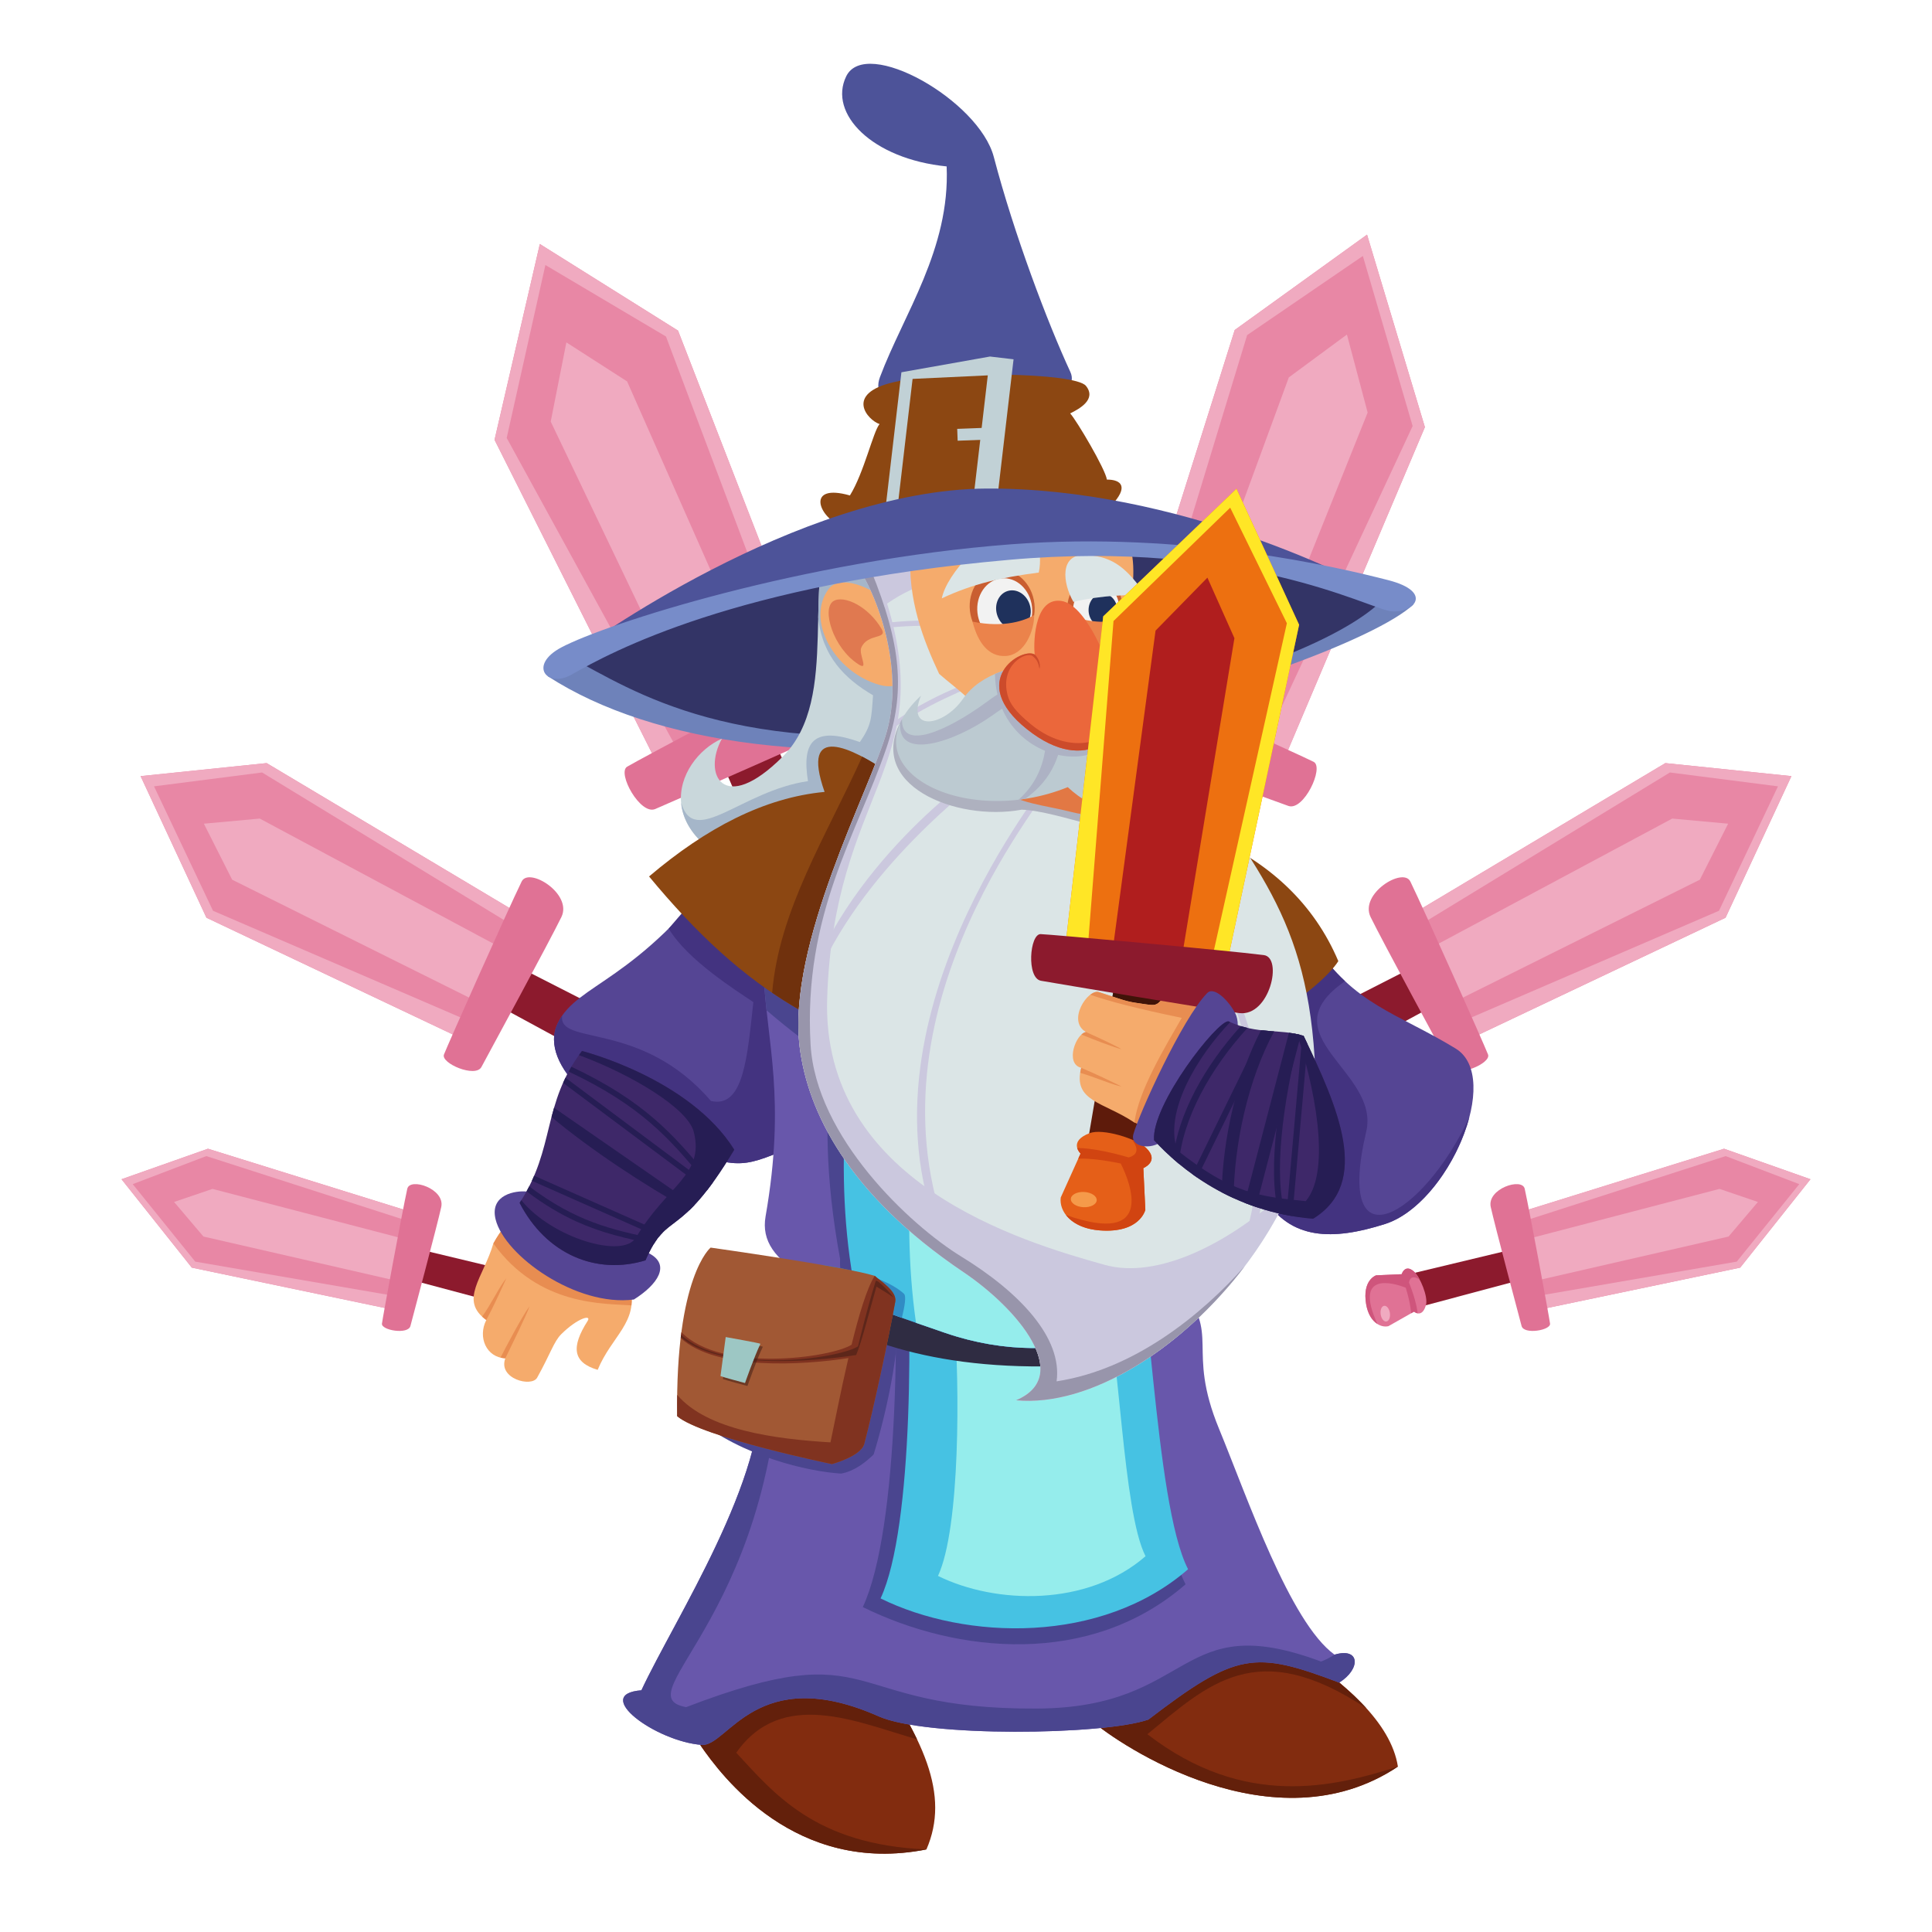 <?xml version="1.0" encoding="UTF-8"?>
<svg xmlns="http://www.w3.org/2000/svg" xmlns:xlink="http://www.w3.org/1999/xlink" version="1.1" id="character" x="0px" y="0px" viewBox="0 0 512 512" xml:space="preserve" width="512" height="512">
<g>
	<polygon fill="none" points="418.321,409.599 103.935,426.928 129.32,228.022 346.729,197.852  "/>
	<ellipse fill="none" cx="267.284" cy="471.628" rx="109.411" ry="23.47"/>
	<g>
		<g>
			<polygon fill="#8C1A2D" points="106.759,338.601 142.864,348.236 145.587,339.35 109.397,330.671    "/>
			<g>
				<polygon fill="#E887A5" points="102.763,346.796 108.444,321.021 55.109,304.426 32.206,312.51 50.833,335.936     "/>
				<polygon fill="#F0AAC0" points="46.132,318.533 53.915,327.698 109.021,340.333 111.02,329.34 56.311,315.07     "/>
				<polygon fill="#F0AAC0" points="102.763,346.796 103.541,343.265 51.742,334.345 35.17,313.809 54.679,306.377 107.896,323.508       107.896,323.508 108.444,321.021 55.109,304.426 32.206,312.51 50.833,335.936     "/>
				<path fill="#E07295" d="M108.765,351.408c0.623-2.347,7.099-26.675,8.169-31.528s-8.32-7.922-9.001-4.834      c-1.337,6.064-6.489,33.947-6.711,35.725C101.002,352.548,108.142,353.755,108.765,351.408z"/>
			</g>
			<g>
				<path fill="#E07295" d="M137.262,347.597l6.797,3.856c2.194,0.503,5.127-1.226,5.903-5.841c1.082-6.439-2.657-7.64-2.657-7.64      l-6.761-0.297c0,0-0.842-2.784-3.193-0.763c-1.702,1.462-3.852,6.74-3.253,8.907      C135.111,349.479,137.262,347.597,137.262,347.597z"/>
				<path fill="#CF557C" d="M149.962,345.612c1.082-6.439-2.657-7.64-2.657-7.64l-6.761-0.297c0,0-0.842-2.784-3.193-0.763      c-0.517,0.444-1.074,1.241-1.583,2.194c0.746-0.499,2.445-1.366,2.837,0.778c-0.128,0.325-0.256,0.651-0.379,0.979      c-0.636,1.705-1.204,3.446-1.6,5.264c-0.135,0.63-0.247,1.271-0.319,1.927c0.546-0.1,0.956-0.458,0.956-0.458l0.786,0.446      c0.033-0.535,0.094-1.077,0.177-1.619c0.268-1.719,0.714-3.44,1.236-5.14c0.002-0.008,0.005-0.016,0.008-0.024      c3.3-1.318,13.903-4.385,7.501,9.609C148.318,350.013,149.509,348.309,149.962,345.612z"/>
				
					<ellipse transform="matrix(0.143 -0.99 0.99 0.143 -220.203 441.181)" fill="#F0AAC0" cx="144.783" cy="347.809" rx="2.1" ry="1.236"/>
			</g>
		</g>
		<g>
			<polygon fill="#8C1A2D" points="129.035,264.901 174.454,289.546 180.992,278.481 135.15,255.094    "/>
			<g>
				<polygon fill="#E887A5" points="121.009,274.624 136.993,241.812 70.666,202.23 37.257,205.681 54.713,243.206     "/>
				<polygon fill="#F0AAC0" points="54.029,218.288 61.524,233.13 131.515,267.961 137.762,253.83 68.835,216.929     "/>
				<polygon fill="#F0AAC0" points="121.009,274.624 123.199,270.129 56.45,241.363 40.822,208.388 69.455,204.715 135.451,244.977       135.451,244.977 136.993,241.812 70.666,202.23 37.257,205.681 54.713,243.206     "/>
				<path fill="#E07295" d="M127.585,282.767c1.598-2.953,18.183-33.562,21.192-39.74c3.01-6.178-8.62-13.344-10.535-9.414      c-3.761,7.72-19.717,43.536-20.59,45.854C116.779,281.786,125.987,285.721,127.585,282.767z"/>
			</g>
			<g>
				<path fill="#E07295" d="M167.129,286.873l7.889,7.384c2.787,1.386,7.29,0.013,9.827-5.94c3.539-8.305-1.098-11.131-1.098-11.131      l-8.993-2.588c0,0-0.23-4.015-4.046-2.061c-2.762,1.415-7.362,7.814-7.257,10.92      C163.627,288.706,167.129,286.873,167.129,286.873z"/>
				<path fill="#CF557C" d="M184.845,288.317c3.539-8.305-1.098-11.131-1.098-11.131l-8.993-2.588c0,0-0.23-4.015-4.046-2.061      c-0.838,0.429-1.845,1.321-2.839,2.437c1.164-0.429,3.729-1.045,3.562,1.965c-0.277,0.396-0.555,0.793-0.826,1.194      c-1.407,2.086-2.734,4.243-3.856,6.559c-0.385,0.803-0.743,1.628-1.053,2.487c0.766,0.043,1.433-0.306,1.433-0.306l0.912,0.854      c0.217-0.709,0.475-1.418,0.762-2.119c0.917-2.224,2.074-4.394,3.326-6.51c0.006-0.01,0.012-0.019,0.018-0.029      c4.863-0.703,20.111-1.392,6.972,15.347C181.209,293.701,183.362,291.795,184.845,288.317z"/>
				
					<ellipse transform="matrix(0.371 -0.928 0.928 0.371 -157.508 346.603)" fill="#F0AAC0" cx="177.193" cy="289.612" rx="2.905" ry="1.709"/>
			</g>
		</g>
		<g>
			<polygon fill="#8C1A2D" points="189.277,197.417 215.838,258.382 231.233,252.335 203.246,192.309    "/>
			<g>
				<polygon fill="#E887A5" points="173.436,200.925 215.634,180.295 179.688,87.619 143.063,64.666 131.058,116.557     "/>
				<polygon fill="#F0AAC0" points="150.095,90.736 145.946,111.727 189.37,202.485 206.896,193.096 166.191,101.081     "/>
				<polygon fill="#F0AAC0" points="173.436,200.925 179.216,198.099 134.28,116.062 144.536,70.234 176.492,89.181       211.562,182.285 211.562,182.285 215.634,180.295 179.688,87.619 143.063,64.666 131.058,116.557     "/>
				<path fill="#E07295" d="M173.659,214.393c3.96-1.731,45.021-19.65,52.967-23.535c7.945-3.884,1.821-20.363-3.233-17.892      c-9.928,4.854-54.476,28.553-57.198,30.214C163.473,204.841,169.699,216.124,173.659,214.393z"/>
			</g>
			<g>
				<path fill="#E07295" d="M210.524,249.87l2.156,13.738c1.729,3.613,7.385,5.785,14.673,1.755c10.167-5.623,7.7-12.162,7.7-12.162      l-7.074-9.746c0,0,2.946-4.255-2.473-5.294c-3.922-0.752-13.655,2.097-16.01,5.332      C205.521,248.957,210.524,249.87,210.524,249.87z"/>
				<path fill="#CF557C" d="M227.353,265.364c10.167-5.623,7.7-12.162,7.7-12.162l-7.074-9.746c0,0,2.946-4.255-2.473-5.294      c-1.19-0.228-2.918-0.121-4.81,0.224c1.52,0.486,4.611,1.893,2.058,4.813c-0.595,0.182-1.19,0.365-1.783,0.556      c-3.08,1.003-6.134,2.139-9.106,3.601c-1.027,0.51-2.044,1.063-3.037,1.689c0.744,0.65,1.696,0.824,1.696,0.824l0.249,1.589      c0.782-0.547,1.604-1.062,2.451-1.547c2.691-1.53,5.584-2.815,8.529-3.97c0.014-0.005,0.027-0.01,0.041-0.016      c5.49,3.138,21.505,14.512-5.079,21.09C219.402,267.947,223.095,267.719,227.353,265.364z"/>
				
					<ellipse transform="matrix(0.864 -0.503 0.503 0.864 -101.493 145.495)" fill="#F0AAC0" cx="218.572" cy="260.616" rx="3.738" ry="2.199"/>
			</g>
		</g>
		<g>
			<polygon fill="#8C1A2D" points="405.241,338.601 369.136,348.236 366.413,339.35 402.603,330.671    "/>
			<g>
				<polygon fill="#E887A5" points="409.237,346.796 403.556,321.021 456.891,304.426 479.794,312.51 461.167,335.936     "/>
				<polygon fill="#F0AAC0" points="465.868,318.533 458.085,327.698 402.979,340.333 400.98,329.34 455.689,315.07     "/>
				<polygon fill="#F0AAC0" points="409.237,346.796 408.459,343.265 460.258,334.345 476.83,313.809 457.321,306.377       404.104,323.508 404.104,323.508 403.556,321.021 456.891,304.426 479.794,312.51 461.167,335.936     "/>
				<path fill="#E07295" d="M403.235,351.408c-0.623-2.347-7.099-26.675-8.169-31.528s8.32-7.922,9.001-4.834      c1.337,6.064,6.489,33.947,6.711,35.725C410.998,352.548,403.858,353.755,403.235,351.408z"/>
			</g>
			<g>
				<path fill="#E07295" d="M374.738,347.597l-6.797,3.856c-2.194,0.503-5.127-1.226-5.903-5.841      c-1.082-6.439,2.657-7.64,2.657-7.64l6.761-0.297c0,0,0.842-2.784,3.193-0.763c1.702,1.462,3.852,6.74,3.253,8.907      C376.889,349.479,374.738,347.597,374.738,347.597z"/>
				<path fill="#CF557C" d="M362.038,345.612c-1.082-6.439,2.657-7.64,2.657-7.64l6.761-0.297c0,0,0.842-2.784,3.193-0.763      c0.517,0.444,1.074,1.241,1.583,2.194c-0.746-0.499-2.445-1.366-2.837,0.778c0.128,0.325,0.256,0.651,0.379,0.979      c0.636,1.705,1.204,3.446,1.6,5.264c0.135,0.63,0.247,1.271,0.319,1.927c-0.546-0.1-0.956-0.458-0.956-0.458l-0.786,0.446      c-0.033-0.535-0.094-1.077-0.177-1.619c-0.268-1.719-0.714-3.44-1.236-5.14c-0.002-0.008-0.005-0.016-0.008-0.024      c-3.3-1.318-13.903-4.385-7.501,9.609C363.682,350.013,362.491,348.309,362.038,345.612z"/>
				
					<ellipse transform="matrix(0.99 -0.143 0.143 0.99 -46.115 56.291)" fill="#F0AAC0" cx="367.161" cy="347.823" rx="1.236" ry="2.1"/>
			</g>
		</g>
		<g>
			<polygon fill="#8C1A2D" points="382.965,264.901 337.546,289.546 331.008,278.481 376.85,255.094    "/>
			<g>
				<polygon fill="#E887A5" points="390.991,274.624 375.007,241.812 441.334,202.23 474.743,205.681 457.287,243.206     "/>
				<polygon fill="#F0AAC0" points="457.971,218.288 450.476,233.13 380.485,267.961 374.238,253.83 443.165,216.929     "/>
				<polygon fill="#F0AAC0" points="390.991,274.624 388.801,270.129 455.55,241.363 471.178,208.388 442.545,204.715       376.549,244.977 376.549,244.977 375.007,241.812 441.334,202.23 474.743,205.681 457.287,243.206     "/>
				<path fill="#E07295" d="M384.415,282.767c-1.598-2.953-18.183-33.562-21.192-39.74c-3.01-6.178,8.62-13.344,10.535-9.414      c3.761,7.72,19.717,43.536,20.59,45.854C395.221,281.786,386.013,285.721,384.415,282.767z"/>
			</g>
			<g>
				<path fill="#E07295" d="M344.871,286.873l-7.889,7.384c-2.787,1.386-7.29,0.013-9.827-5.94      c-3.539-8.305,1.098-11.131,1.098-11.131l8.993-2.588c0,0,0.23-4.015,4.046-2.061c2.762,1.415,7.362,7.814,7.257,10.92      C348.373,288.706,344.871,286.873,344.871,286.873z"/>
				<path fill="#CF557C" d="M327.155,288.317c-3.539-8.305,1.098-11.131,1.098-11.131l8.993-2.588c0,0,0.23-4.015,4.046-2.061      c0.838,0.429,1.845,1.321,2.839,2.437c-1.164-0.429-3.729-1.045-3.562,1.965c0.277,0.396,0.555,0.793,0.826,1.194      c1.407,2.086,2.734,4.243,3.856,6.559c0.385,0.803,0.743,1.628,1.053,2.487c-0.766,0.043-1.433-0.306-1.433-0.306l-0.912,0.854      c-0.217-0.709-0.475-1.418-0.762-2.119c-0.917-2.224-2.074-4.394-3.326-6.51c-0.006-0.01-0.012-0.019-0.018-0.029      c-4.863-0.703-20.111-1.392-6.972,15.347C330.791,293.701,328.638,291.795,327.155,288.317z"/>
				
					<ellipse transform="matrix(0.928 -0.371 0.371 0.928 -83.603 145.015)" fill="#F0AAC0" cx="334.795" cy="289.618" rx="1.709" ry="2.905"/>
			</g>
		</g>
		<g>
			<polygon fill="#8C1A2D" points="324.736,197.641 302.167,260.195 286.415,255.154 310.467,193.447    "/>
			<g>
				<polygon fill="#E887A5" points="340.771,200.119 297.329,182.257 327.214,87.454 362.28,62.183 377.612,113.19     "/>
				<polygon fill="#F0AAC0" points="356.946,88.653 362.442,109.332 324.97,202.705 306.874,194.467 341.552,100.015     "/>
				<polygon fill="#F0AAC0" points="340.771,200.119 334.82,197.672 374.364,112.904 361.169,67.835 330.504,88.806 301.52,183.981       301.52,183.981 297.329,182.257 327.214,87.454 362.28,62.183 377.612,113.19     "/>
				<path fill="#E07295" d="M341.418,213.574c-4.063-1.471-46.197-16.701-54.376-20.065c-8.18-3.363-3.132-20.203,2.071-18.064      c10.221,4.202,56.206,24.975,59.03,26.457C350.965,203.384,345.481,215.045,341.418,213.574z"/>
			</g>
			<g>
				<path fill="#E07295" d="M306.921,251.358l-1.264,13.849c-1.492,3.717-6.996,6.25-14.529,2.699      c-10.509-4.955-8.469-11.639-8.469-11.639l6.429-10.183c0,0-3.214-4.056,2.126-5.443c3.866-1.004,13.762,1.211,16.321,4.287      C311.855,250.123,306.921,251.358,306.921,251.358z"/>
				<path fill="#CF557C" d="M291.128,267.905c-10.509-4.955-8.469-11.639-8.469-11.639l6.429-10.183c0,0-3.214-4.056,2.126-5.443      c1.173-0.304,2.904-0.309,4.815-0.087c-1.486,0.583-4.479,2.186-1.743,4.936c0.606,0.143,1.211,0.287,1.816,0.44      c3.138,0.802,6.259,1.739,9.319,3.005c1.058,0.442,2.108,0.929,3.14,1.49c-0.7,0.697-1.639,0.932-1.639,0.932l-0.146,1.602      c-0.816-0.495-1.67-0.956-2.546-1.385c-2.785-1.353-5.754-2.448-8.768-3.411c-0.014-0.004-0.028-0.008-0.042-0.013      c-5.276,3.486-20.523,15.871,6.431,20.718C299.229,269.97,295.529,269.98,291.128,267.905z"/>
				
					<ellipse transform="matrix(0.447 -0.895 0.895 0.447 -69.186 413.367)" fill="#F0AAC0" cx="299.578" cy="262.614" rx="2.199" ry="3.738"/>
			</g>
		</g>
	</g>
	<path fill="#333466" d="M150.6,176.725c0,0,31.093,31.434,124.791,15.385c61.227-10.487,91.599-27.958,92.766-34.531   C340.621,149.317,254.992,127.19,150.6,176.725z"/>
	<path fill="#6E82BA" d="M274.193,190.996c61.357-10.422,86.489-25.347,92.858-32.738c4.076-0.65,7.084-2.48,7.461,1.976   c-9.395,8.881-53.168,25.517-98.9,33.857c-54.468,9.934-102.616,3.192-130.398-14.86c-0.059-4.224,2.571-6.86,9.16-3.262   C172.436,185.833,202.519,203.17,274.193,190.996z"/>
	<g>
		<path fill="#C9D7DB" d="M221.721,134.642c-10.027,18.598,1.447,50.191-14.303,65.891s-21.325,4.642-16.09-4.787    c-12.298,5.425-21.982,28.154,16.472,37.862s44.551-47.801,43.408-60.465C247.91,136.568,221.721,134.642,221.721,134.642z"/>
		<path fill="#A5B6C9" d="M230.654,137.417c-4.096-0.397-7.497-0.631-9.906-0.765c-3.394,7.706-3.695,17.285-3.91,26.952    c1.011,10.255,7.076,16.301,14.526,20.652c-0.445,6.113-0.356,7.835-3.494,12.407c-12.467-4.483-15.393,0.074-13.747,10.342    c-17.725,2.598-30.088,17.734-33.609,5.744c0.679,7.665,7.787,15.936,27.288,20.859c38.454,9.708,44.551-47.801,43.408-60.465    C249.188,150.728,238.574,141.337,230.654,137.417z"/>
	</g>
	<g>
		<path fill="#F5AB6C" d="M133.922,359.963c-2.036,5.403,6.958,7.773,8.429,5.131c3.531-6.344,4.433-9.58,6.389-11.522    c4.393-4.359,8.11-5.268,6.982-3.5c-4.404,6.905-3.964,10.991,2.667,12.951c3.726-9.019,10.826-12.574,8.612-21.817    c0.525-17.764-20.155-29.965-29.478-20.327c-3.075,3.179-4.664,4.87-6.781,8.659c-2.659,9.082-9.181,15.016-1.868,20.277    C126.552,354.353,128.869,359.76,133.922,359.963z"/>
		<path fill="#E88D51" d="M140.316,346.175c-1.973,2.73-6.12,10.54-7.677,13.599c0.408,0.097,0.83,0.171,1.283,0.189    C135.394,356.906,139.797,347.993,140.316,346.175z"/>
		<path fill="#E88D51" d="M128.874,349.817L128.874,349.817c1.899-3.524,3.98-8.128,5.308-11.062    c-1.61,1.818-4.126,7.043-6.413,10.162C128.097,349.219,128.461,349.519,128.874,349.817z"/>
		<path fill="#E88D51" d="M167.002,341.207c0.525-17.764-20.155-29.965-29.478-20.327c-3.071,3.175-4.661,4.867-6.774,8.647    c12.074,16.771,29.567,15.877,36.591,16.409C167.505,344.513,167.422,342.963,167.002,341.207z"/>
		<path fill="#554594" d="M192.127,228.612c-23.443,31.898-39.083,31.805-44.303,42.517c-5.644,11.583,13.747,25.835,25.328,30.369    c22.713,8.892,22.594,8.203,36.309,2.695c8.039-17.769,7.464-34.496,17.851-66.24    C234.107,217.183,196.799,227.863,192.127,228.612z"/>
		<path fill="#433380" d="M191.19,229.876c-1.342,1.793-12.696,14.613-13.985,16.206c4.973,8.392,18.245,16.629,22.446,19.497    c-1.609,14.216-2.483,28.249-11.253,26.185c-18.559-21.592-40.623-14.448-39.403-22.628c-0.435,0.626-0.826,1.286-1.171,1.994    c-5.644,11.583,13.747,25.835,25.328,30.369c22.713,8.892,22.594,8.203,36.309,2.695c8.039-17.769,7.464-34.496,17.851-66.24    C234.107,217.183,198.963,229.913,191.19,229.876z"/>
		<path fill="#554594" d="M139.521,315.769c-2.685-0.288-9.835,0.686-8.179,7.391c2.377,9.625,21.415,23.219,36.643,21.224    c6.297-3.95,9.878-9.241,3.97-12.264C166.132,329.14,139.521,315.769,139.521,315.769z"/>
		<path fill="#3E2869" d="M171.069,333.999c5.894-13.623,8.768-4.753,23.516-29.315c-11.849-18.985-40.359-26.164-40.359-26.164    c-10.679,14.086-6.984,25.715-16.521,40.249C144.724,332.415,158.079,337.985,171.069,333.999z"/>
		<path fill="#261D54" d="M194.584,304.684c-11.849-18.985-40.359-26.164-40.359-26.164c-0.279,0.368-0.542,0.733-0.802,1.097    c13.998,5.161,28.844,14.127,30.43,20.32c2.943,11.488-7.175,14.244-15.3,28.014c-3.396,5.757-22.243,0.143-30.403-9.89    c-0.149,0.235-0.291,0.47-0.447,0.707c7.02,13.646,20.374,19.216,33.364,15.23C176.963,320.375,179.836,329.246,194.584,304.684z"/>
		<path fill="#261D54" d="M186.671,310.546c-8.051-9.562-15.73-18.679-35.25-27.852c-0.001,0.001-0.001,0.002-0.002,0.003    c-0.254,0.43-0.497,0.858-0.729,1.284c19.319,9.065,26.903,18.07,34.855,27.514c0.582,0.692,1.171,1.391,1.768,2.094    l-37.46-27.983c-0.223,0.456-0.435,0.909-0.636,1.362l38.137,28.488c0.207-0.266,0.421-0.551,0.636-0.837    c0.066-0.088,0.132-0.173,0.198-0.263c0.26-0.349,0.523-0.709,0.792-1.082c0-0.001,0.001-0.001,0.001-0.002    C188.199,312.356,187.427,311.444,186.671,310.546z"/>
		<path fill="#261D54" d="M146.832,293.573c-0.238,0.817-0.46,1.632-0.673,2.446c9.989,8.401,24.71,18.153,36.549,24.674    c0.425-0.409,0.868-0.855,1.331-1.345L146.832,293.573z"/>
		<g>
			<path fill="#261D54" d="M140.24,314.395c-0.224,0.441-0.459,0.884-0.705,1.329c4.759,3.579,9.076,6.116,13.295,8.025     c6.599,2.986,12.97,4.441,20.414,5.965c0.297-0.483,0.59-0.923,0.883-1.322C161.785,325.875,152.495,323.642,140.24,314.395z"/>
			<path fill="#261D54" d="M174.571,327.815c0.34-0.423,0.681-0.805,1.026-1.155l-34.045-15.081     c-0.19,0.446-0.389,0.894-0.598,1.345L174.571,327.815z"/>
		</g>
	</g>
	<g>
		<path fill="#822C0F" d="M185.615,462.511c5.613,8.124,25.153,34.477,59.899,27.605c6.302-14.507-0.578-29.528-16.233-51.317    C220.906,427.142,189.667,456.13,185.615,462.511z"/>
		<path fill="#63200B" d="M195.109,464.491c12.178-17.243,31.996-8.096,47.92-3.556c-3.172-6.638-7.832-13.904-13.747-22.137    c-8.376-11.657-39.614,17.332-43.666,23.712c5.613,8.124,25.153,34.477,59.899,27.605    C215.932,488.86,205.058,475.171,195.109,464.491z"/>
	</g>
	<g>
		<path fill="#822C0F" d="M289.221,455.96c7.44,6.493,48.454,34.065,81.241,12.207c-1.838-11.698-14.052-22.366-28.782-31.879    C329.623,428.5,291.578,448.778,289.221,455.96z"/>
		<path fill="#63200B" d="M370.462,468.166c-16.862,5.386-40.621,11.305-66.401-8.583c16.042-13.145,28.99-26.164,58.056-6.857    c-5.252-5.803-12.467-11.292-20.437-16.439c-12.058-7.787-50.102,12.491-52.46,19.672    C296.66,462.452,337.675,490.025,370.462,468.166z"/>
	</g>
	<g>
		<path fill="#F5AB6C" d="M219.654,156.018c-6.245,8.172,1.366,22.092,13.427,25.488c10.726,3.02,11.268-13.231,4.339-20.054    C230.49,154.629,222.345,152.497,219.654,156.018z"/>
		<path fill="#E07950" d="M220.9,159.283c2.743-1.65,9.247,1.378,12.767,7.457c1.6,2.764-3.783,1.025-5.428,4.923    c-0.735,1.743,2.139,6.219-0.717,4.402C220.731,171.747,217.652,161.237,220.9,159.283z"/>
	</g>
	<path fill="#554594" d="M385.758,277.871c-15.648-9.548-26.744-11.405-37.693-27.898c-14.604-21.997-52.414,28.039-52.414,28.039   c0.216,19.048,32.01,27.652,39.372,39.41c7.011,11.199,18.079,11.387,32.029,6.952   C383.856,319.032,398.265,285.503,385.758,277.871z"/>
	<path fill="#433380" d="M362.062,299.894c3.768-16.046-26.488-25.44-5.609-39.875c-2.852-2.656-5.625-5.884-8.388-10.046   c-14.604-21.997-52.414,28.039-52.414,28.039c0.216,19.048,32.01,27.652,39.372,39.41c7.011,11.199,18.079,11.387,32.029,6.952   c10.056-3.197,19.248-16.487,22.334-28.281C377.166,322.361,353.518,336.276,362.062,299.894z"/>
	<path fill="#6857AB" d="M232.9,454.865c12.54,5.56,59.512,4.994,71.434,0.84c23.396-17.892,28.114-18.3,50.566-9.797   c5.78-3.615,5.56-9.42-1.232-7.408c-11.824-8.553-23.116-41.645-30.617-59.865c-8.904-21.626,0.82-24.942-10.626-37.772   c-9.713-10.888-81.004-19.37-94.085-8.805c-13.081,10.566-17.925,21.103-16.855,34.087c2.083,25.282-22.702,62.934-31.507,81.801   c-13.333,1.006,3.789,13.553,15.993,14.474C192.859,462.941,200.484,440.492,232.9,454.865z"/>
	<path fill="#4A458F" d="M353.668,438.5c-0.001-0.001-0.001-0.001-0.002-0.002c-1.216,0.778-2.416,1.417-3.58,1.824   c-38.312-14.265-33.299,12.218-75.187,12.465c-52.607,0.31-41.291-20.2-93.067-0.376c-17.294-3.207,26.278-25.072,25.187-103.56   c-0.024-1.691-0.312-2.839-0.808-3.548c-3.922,6.439-5.353,13.218-4.725,20.843c2.083,25.282-22.702,62.934-31.507,81.801   c-13.333,1.006,3.789,13.553,15.993,14.474c6.888,0.52,14.513-21.929,46.929-7.556c12.54,5.56,59.512,4.994,71.434,0.84   c23.396-17.892,28.114-18.3,50.566-9.797C360.681,442.292,360.46,436.487,353.668,438.5z"/>
	<path fill="#4A458F" d="M228.654,425.892c9.718-20.824,9.863-80.238,7.564-108.142c37.888-15.786,46.344-9.097,58.346-3.804   c6.609,19.158,9.576,86.334,19.622,105.909C288.869,441.87,253.573,438.178,228.654,425.892z"/>
	<path fill="#46C2E3" d="M233.36,423.601c8.805-18.867,8.5-75.491,6.417-100.773c34.328-14.303,48.047-11.756,58.921-6.96   c5.988,17.358,7.05,82.262,16.153,99.997C291.913,435.813,255.938,434.733,233.36,423.601z"/>
	<path fill="#95EDEC" d="M248.577,417.635c5.943-12.735,5.737-50.954,4.331-68.019c23.171-9.654,32.43-7.935,39.77-4.698   c4.042,11.716,4.759,55.525,10.903,67.496C288.098,425.877,263.816,425.148,248.577,417.635z"/>
	<path fill="#4A458F" d="M184.168,375.799c-1.384-10.776,2.641-30.337,4.088-42.068c27.053,0.281,41.65,5.821,49.118,10.087   c2.374,8.941-2.362,30.405-5.854,41.636c-2.111,2.056-5.085,4.424-8.611,5.061C214.044,389.97,196.746,385.987,184.168,375.799z"/>
	<path fill="#2F2C42" d="M225.635,336.461c20.88,3.958,53.835,6.415,78.991,3.899c6.792-2.013,12.641-3.49,12.156,4.34   c-3.603,6.604-11.934,17.251-40.206,17.421c-35.596,0.213-55.975-9.935-69.559-20.123   C207.648,326.147,219.22,329.165,225.635,336.461z"/>
	<path fill="#6857AB" d="M202.328,257.962c0.923,18.559,5.995,33.17,0.558,64.39c-2.267,13.017,14.449,19.519,47.58,30.869   c23.662,8.106,44.987,2.892,57.222-6.052c3.493-19.692,2.527-55.75,10.46-76.708C326.082,249.503,202.328,257.962,202.328,257.962z   "/>
	<path fill="#4A458F" d="M312.579,262.379c-23.673-10.332-110.251-4.417-110.251-4.417c0.167,3.352,0.47,6.575,0.821,9.79   c6.443,5.499,12.958,10.465,17.205,12.864c-1.595,14.501-1.804,30.93,2.278,52.996c-0.213,3.831,0.854,7.348,2.883,10.541   c6.849,2.795,15.18,5.72,24.951,9.067c18.536,6.35,35.636,4.525,48.058-0.863C302.495,324.464,305.042,290.253,312.579,262.379z"/>
	<path fill="#46C2E3" d="M307.883,260.748c-17.851-5.003-54.36-4.86-79.399-4.035c-3.9,25.134-8.033,56.873-1.277,88.123   c6.517,2.59,14.279,5.309,23.259,8.385c16.278,5.577,31.45,4.849,43.317,0.94c4.241-26.267,6.284-60.664,13.771-88.133   C308.094,264.045,308.175,262.298,307.883,260.748z"/>
	<path fill="#95EDEC" d="M246.801,263.797c-3.98,24.848-8.418,56.333-4.051,86.757c2.467,0.862,5.032,1.747,7.716,2.667   c15.878,5.44,30.699,4.876,42.432,1.217c4.123-25.357,6.972-58.134,13.607-84.574c1.117-4.452,0.389-7.646-1.625-9.874   c-7.677-1.736-17.927-2.73-28.989-3.245C261.183,259.035,246.801,263.797,246.801,263.797z"/>
	<path fill="#318CC4" d="M218.193,335.283c-0.531,1.569-1.315,3.07-2.24,4.523c5.836,3.039,13.545,6.051,23.055,9.432   c0.769-3.124,1.203-5.793,0.535-6.396C233.205,337.12,218.193,335.283,218.193,335.283z"/>
	<path fill="#8C4712" d="M354.667,254.712c-6.297-14.914-18.25-26.743-36.434-34.057c2.394-5.303,9.225-18.876-6.918-12.852   s-66.91,3.076-76.027-3.14s-23.392-13.603-16.763,5.202c-15.967,1.511-31.325,9.517-46.515,22.407   c24.303,29.35,49.919,47.691,94.921,51.076C321.158,287.426,350.377,261.616,354.667,254.712z"/>
	<path fill="#70310D" d="M230.677,276.187c8.336-29.671,8.88-41.751,15.597-68.01c-5.092-0.981-9.014-2.171-10.985-3.514   c-2.1-1.432-4.473-2.922-6.802-4.144c-9.536,21.121-22.047,40.679-23.854,62.579C212.512,268.451,221.068,272.842,230.677,276.187z   "/>
	<g>
		<path fill="#A15834" d="M231.809,338.108c-8.167-2.513-43.487-7.482-43.487-7.482s-9.372,7.533-8.864,44.674    c6.472,5.563,41.013,12.695,41.013,12.695s7.694-2.039,8.572-5.374c2.392-9.085,6.276-27.059,8.209-37.643    C237.763,342.177,233.435,339.591,231.809,338.108z"/>
		<path fill="#803320" d="M180.579,353.047c-0.067,0.507-0.132,1.024-0.194,1.552c9.329,8.612,32.418,7.184,44.449,5.306    c-1.995,8.573-3.698,17.369-4.75,22.339c-14.59-0.885-32.648-3.217-40.621-12.582c-0.026,1.804-0.032,3.671-0.005,5.638    c6.472,5.563,41.013,12.695,41.013,12.695s7.694-2.039,8.572-5.374c2.392-9.085,6.276-27.059,8.209-37.643    c0.512-2.8-3.817-5.387-5.443-6.87c-2.062,3.218-4.202,10.398-6.131,18.259C220.29,359.786,191.221,363.911,180.579,353.047z"/>
		<path opacity="0.5" fill="#3B1A15" d="M198.079,367.304c0,0,2.376-6.809,4.083-10.407    c-0.136-0.167-9.199-1.781-9.199-1.781s-0.427,3.129-1.384,10.342C192.044,365.692,198.079,367.304,198.079,367.304z"/>
		<path opacity="0.5" fill="#3B1A15" d="M232.082,339.489c-1.154,3.561-2.78,9.453-4.709,17.314    c-5.345,3.392-35.755,7.449-46.877-3.099c-0.026,0.204-0.052,0.406-0.077,0.614c9.503,8.598,34.425,6.657,46.474,4.777    c1.517-3.617,3.219-10.614,5.376-18.135c2.327,1.443,3.137,1.885,4.484,2.867C236.297,342.975,232.315,338.771,232.082,339.489z"/>
		<path fill="#9DC7C4" d="M197.436,366.52c0,0,2.376-6.809,4.083-10.407c-0.136-0.167-9.199-1.781-9.199-1.781    s-0.427,3.129-1.384,10.342C191.4,364.908,197.436,366.52,197.436,366.52z"/>
	</g>
	<g>
		<path fill="#DBE5E6" d="M348.574,283.967c-1.683-41.365-16.399-54.618-38.534-87.652c-10.493-15.659-16.684-55-16.684-55    s-22.115,0.948-66.465,8.166c6.984,10.523,12.405,29.284,8.117,44.45s-26.552,56.279-23.066,83.679    c2.149,16.894,12.662,38.804,43.357,59.487c14.56,9.811,29.227,27.542,13.974,33.988    C302.791,374.245,350.308,326.591,348.574,283.967z"/>
		<path fill="#CBC8DE" d="M292.793,335.21c-22.287-6.2-75.167-21.94-73.585-70.688c1.767-54.476,29.141-61.453,15.879-104.569    c16.623-11.448,28.479-4.634,31.674-2.094c11.361,9.029,20.274,12.237,31.067,5.346c-2.9-11.908-4.472-21.89-4.472-21.89    s-22.115,0.948-66.465,8.166c6.984,10.523,12.405,29.284,8.117,44.45s-26.552,56.279-23.066,83.679    c2.149,16.894,12.662,38.804,43.357,59.487c14.56,9.811,29.227,27.542,13.974,33.988c25.617,2.415,59.409-24.852,73.144-56.869    C325.813,329.897,306.585,339.047,292.793,335.21z"/>
		<path fill="#CBC8DE" d="M278.882,207.311c0.147-0.579-0.552-0.823-1.299-0.63c-2.51,4.015-55.868,70.473-24.956,128.574    c0.874,0.615,1.763,1.229,2.673,1.842c0.001,0.001,0.003,0.002,0.004,0.003C224.66,276.334,272.633,217.001,278.882,207.311z"/>
		<path fill="#CBC8DE" d="M260.308,204.153c-4.037,1.931-39.802,28.563-48.659,64.609c-0.07,1.545-0.079,3.061-0.029,4.548    c7.729-33.203,37.176-57.837,49.446-67.929C262.007,204.731,261.37,204.201,260.308,204.153z"/>
		<path fill="#CBC8DE" d="M233.954,165.202c0.122,0.417,0.245,0.834,0.359,1.256c10.692-1.257,20.544-0.289,26.933,0.177    c0.466,0.042,0.561-0.329,0.158-0.75C259.591,165.295,246.611,163.431,233.954,165.202z"/>
		<path fill="#CBC8DE" d="M262.508,179.056c-2.026,0.307-16.226,5.09-27.142,13.385c-0.119,0.497-0.219,1-0.358,1.49    c-0.031,0.109-0.072,0.233-0.104,0.345c10.062-7.493,21.074-11.693,27.8-14.479C263.121,179.618,263.069,179.256,262.508,179.056z    "/>
		<path fill="#CBC8DE" d="M326.604,220.228c-18.051-15.824-38.422-24.169-41.434-24.79c-0.397,0.479-0.836,0.874-0.441,1.374    c9.719,4.639,27.914,11.781,43.789,26.245C327.893,222.123,327.253,221.179,326.604,220.228z"/>
		<path fill="#CBC8DE" d="M324.941,341.606c1.217-1.393,2.4-2.821,3.551-4.277c27.378-60.131-30.502-123.143-33.278-126.99    c-0.758-0.144-1.439,0.146-1.254,0.714C300.933,220.435,354.086,277.892,324.941,341.606z"/>
		<path fill="#9895AB" d="M254.778,333.02c-13.644-8.361-38.576-31.735-39.97-56.225c-1.967-34.547,12.244-55.546,20.095-78.56    c5.06-14.831,3.979-27.377-4.111-47.169c-0.729-1.696-2.064-1.882-3.902-1.585c6.984,10.523,12.405,29.284,8.117,44.45    s-26.552,56.279-23.066,83.679c2.149,16.894,12.662,38.804,43.357,59.487c14.56,9.811,29.227,27.542,13.974,33.988    c19.657,1.853,44.128-13.771,60.656-35.608c-11.58,13.058-29.407,27.478-49.92,30.59    C281.608,354.596,270.284,342.522,254.778,333.02z"/>
		<path fill="#AEB1BF" d="M313.521,201.441c-4.053,0.992-8.473-0.566-11.929-1.528c-6.12-1.702-27.266-7.133-32.837-2.56    c-4.049,3.323-31.374,4.81-29.715-6.724c-9.926,17.318,14.26,27.174,31.711,23.944c9.795,0.308,29.303,8.763,29.926,4.804    c6.643,0.926,13.557-7.999,16.667-12.42C316.1,205.175,314.825,203.34,313.521,201.441z"/>
	</g>
	<path fill="#F5AB6C" d="M241.328,146.141c-0.908,12.677,3.437,23.668,7.56,32.447c4.666,4.13,11.178,8.111,13.974,15.573   c16.316,6.409,10.431,18.434,30.915-0.36c2.277-7.612,4.703-10.695,7.826-16.241c0.029-4.817-1.448-9.936-3.24-13.033   c2.497-8.317,2.501-16.887,0.787-20.275C288.345,141.622,241.91,138.008,241.328,146.141z"/>
	<g>
		<path fill="#C95E31" d="M274.133,160.002c0.604,5.441-2.732,10.276-7.451,10.8s-9.034-3.462-9.638-8.903s2.732-10.276,7.451-10.8    S273.529,154.562,274.133,160.002z"/>
		<path fill="#F2F2F2" d="M273.492,160.81c0.511,4.602-2.31,8.691-6.302,9.134c-3.991,0.443-7.641-2.928-8.152-7.53    c-0.511-4.602,2.31-8.691,6.302-9.135C269.331,152.837,272.981,156.209,273.492,160.81z"/>
		<path fill="#1F315C" d="M272.9,160.28c0.849,2.756-0.401,5.587-2.791,6.323c-2.39,0.736-5.016-0.901-5.865-3.657    s0.401-5.587,2.791-6.323C269.426,155.886,272.052,157.524,272.9,160.28z"/>
		<path fill="#EB834B" d="M274.069,162.997c-2.276,1.338-7.74,3.515-16.333,1.74c1.403,5.674,4.352,9.34,8.728,9.113    C271.635,173.582,274.094,167.028,274.069,162.997z"/>
	</g>
	<g>
		<path fill="#C95E31" d="M297.183,162.068c-0.797,4.522-4.622,7.627-8.544,6.936s-6.455-4.917-5.658-9.439s4.622-7.627,8.544-6.936    C295.446,153.321,297.98,157.547,297.183,162.068z"/>
		<path fill="#F2F2F2" d="M296.476,162.567c-0.674,3.824-3.909,6.451-7.226,5.866c-3.317-0.584-5.459-4.159-4.786-7.983    c0.674-3.824,3.909-6.451,7.226-5.866C295.007,155.169,297.15,158.743,296.476,162.567z"/>
		<path fill="#1F315C" d="M296.08,161.639c0.033,2.418-1.64,4.402-3.738,4.431c-2.097,0.029-3.825-1.908-3.858-4.327    s1.64-4.402,3.737-4.431C294.319,157.283,296.047,159.22,296.08,161.639z"/>
		<path fill="#EB834B" d="M296.572,164.13c-2.989,1.054-7.759,0.941-13.573-1.164c-0.619,3.488,0.336,8.959,5.418,10.116    C292.65,174.046,295.366,170.929,296.572,164.13z"/>
	</g>
	<path fill="#E27844" d="M262.443,208.285c6.362-2.766,27.8-3.377,29.217,0.811c1.417,4.188,1.214,8.395-7.62,6.113   C276.288,213.207,271.105,213.35,262.443,208.285z"/>
	<g>
		<path fill="#BCCAD1" d="M312.583,197.909c-2.069,9.599-7.301,3.503-10.163-4.685c-7.242-20.72-38.003-21.357-47.218-8.024    c-5.044,7.298-15.146,8.91-11.133-0.839c-20.631,19.072,11.236,35.483,38.898,24.24    C297.209,221.987,319.128,215.749,312.583,197.909z"/>
		<path fill="#ADB2C4" d="M263.671,178.612c0.528,27.208,39.311,29.243,32.46,5.007    C287.473,175.631,273.458,174.398,263.671,178.612z"/>
		<path fill="#ADB2C4" d="M313.757,204.361c0.008-0.308,0-0.624-0.014-0.944c-6.599,9.054-17.144-8.217-18.281-17.81    c-0.604-1.607-1.196,1.259-1.738,0.497C297.994,206.255,309.042,211.165,313.757,204.361z"/>
		<path fill="#ADB2C4" d="M296.224,215.451c0.187,0.034,0.372,0.059,0.558,0.087c-5.24-6.49-6.299-16.199-7.334-24.932    c-0.604-1.607-1.196,1.259-1.738,0.497C287.814,196.707,290.019,208.421,296.224,215.451z"/>
		<path fill="#ADB2C4" d="M277.244,186.91c0.192,6.818,1.435,17.213-7.32,25.029c0.593-0.069,1.188-0.153,1.784-0.245    c7.586-5.484,9.653-12.088,10.495-21.098C282.278,188.881,277.444,187.822,277.244,186.91z"/>
		<g>
			<path fill="#ADB2C4" d="M272.804,186.401c0.447-0.696,0.55-0.777,0.569-0.774c-0.001-0.024,0.013-0.106,0.094-0.357     c-6.146-3.94-8.619-1.707-11.977,0.753c-10.601,7.764-22.7,13.032-22.449,4.606c-0.177,0.336-0.336,0.669-0.482,1.001     c-0.729,10.049,14.343,5.033,24.12-1.839C266.839,186.866,268.748,185.461,272.804,186.401z"/>
			<path fill="#9FA6BD" d="M273.373,185.627C273.373,185.647,273.382,185.629,273.373,185.627L273.373,185.627z"/>
		</g>
	</g>
	<path fill="#EB673B" d="M274.229,173.468c-3.39-2.134-18.16,6.953-2.043,19.799s26.372,0.706,24.878-6.295   c-1.494-7-8.344-26.768-15.903-27.732C273.601,158.276,273.913,172.007,274.229,173.468z"/>
	<path fill="#CC4B2B" d="M274.229,173.468c-3.39-2.134-18.16,6.953-2.043,19.799s26.372,0.706,24.878-6.295   c0.208,9.27-12.452,14.319-23.819,5.007c-4.197-3.439-5.649-5.555-6.224-7.763c-2.084-8.009,4.965-11.782,6.712-10.29   c1.153,0.984,1.385,1.645,1.755,3.337C275.85,175.822,275.108,174.274,274.229,173.468z"/>
	<path fill="#DBE5E6" d="M249.583,158.574c8.217-3.884,16.004-5.59,25.701-6.839c1.265-5.648-0.984-14.576-7.211-12.574   C261.356,141.32,250.996,151.72,249.583,158.574z"/>
	<path fill="#DBE5E6" d="M303.83,157.913c-3.872-0.455-12.087-0.157-19.359,1.593c-2.907-5.005-3.746-12.81,3.3-12.438   C295.418,147.471,298.786,150.959,303.83,157.913z"/>
	<path fill="#4D5399" d="M250.871,44.104c-19.77-1.974-31.432-14.007-26.614-23.883c5.183-10.624,35.177,6.36,39.115,21.385   c5.375,20.509,14.286,44.023,20.275,56.943c5.989,12.92-56.708,18.066-50.452,1.397C239.45,83.276,251.815,66.018,250.871,44.104z"/>
	<path fill="#8C4712" d="M287.78,102.252c2.909,3.582-1.754,6.108-4.171,7.308c1.687,1.832,9.353,14.785,9.728,17.534   c3.738-0.008,5.999,1.831,1.059,6.99c-4.939,5.16-66.163,7.328-71.801,5.083c-5.638-2.246-9.034-11.184,2.641-7.867   c3.754-6.041,6.18-17.012,7.859-18.917c-3.169-1.041-9.392-8.085,3.792-11.112S284.871,98.67,287.78,102.252z"/>
	<polygon fill="#C1D1D6" points="262.358,94.485 238.883,98.657 234.273,138.097 237.396,138.462 241.844,100.413 241.844,100.413    261.774,99.477 257.433,136.611 263.68,137.342 268.604,95.216  "/>
	
		<rect x="253.754" y="113.603" transform="matrix(0.999 -0.038 0.038 0.999 -4.148 9.809)" fill="#C1D1D6" width="9.936" height="3.145"/>
	<path fill="#4D5399" d="M153.262,172.385c0,0,57.874-42.663,108.225-42.917c50.35-0.254,98.957,24.117,105.565,28.789   C336.905,148.658,270.467,129.678,153.262,172.385z"/>
	<path fill="#778CC9" d="M267.4,148.362c61.995-5.479,95.138,12.837,101.126,13.608c5.987,0.771,11.7-5.071-0.672-8.236   c-13.236-3.386-53.516-13.022-99.868-9.492c-55.207,4.204-107.525,21.092-119.248,27.341c-8.799,4.69-3.794,10.902,2.734,7.193   C162.021,172.781,194.982,154.762,267.4,148.362z"/>
	<g>
		<polygon fill="#5E1B0B" points="296.421,254.731 286.162,314.918 301.028,318.014 309.719,257.833   "/>
		<path fill="#401308" d="M304.089,296.818l5.63-38.985l-13.298-3.102l-5.069,29.739    C295.011,285.845,296.937,294.338,304.089,296.818z"/>
		<g>
			<path fill="#F5AB6C" d="M321.494,264.473c-7.568-2.602-10.47-2.57-14.608,1.413c-1.089,0.615-1.089,0.615-6.038-0.149     c-2.794-0.431-4.251-1.091-9.614-2.813c-2.952-0.948-8.579,7.645-3.432,10.571c-2.683,0.429-5.644,8.389-1.272,9.489     c-2.318,8.943,5.97,9.041,14.02,14.459c4.154,1.6,6.516,1.891,11.024,2.382C325.246,301.314,333.554,278.136,321.494,264.473z"/>
			<path fill="#E88D51" d="M306.887,265.886c-1.089,0.615-1.089,0.615-6.038-0.149c-2.794-0.431-4.251-1.091-9.614-2.813     c-0.678-0.218-1.495,0.083-2.292,0.688c4.732,1.675,12.474,3.706,24.233,6.137c-4.239,7.411-11.522,19.33-12.528,27.729     c4.092,1.566,6.457,1.86,10.929,2.348c13.67,1.489,21.978-21.69,9.919-35.353C313.926,261.871,311.024,261.903,306.887,265.886z"/>
			<g>
				<path fill="#E88D51" d="M297.222,287.922c-2.781-1.351-7.035-3.416-10.692-4.934c-0.122,0.471-0.199,0.905-0.264,1.329      C290.038,285.383,294.92,287.568,297.222,287.922z"/>
			</g>
			<path fill="#E88D51" d="M297.195,278.049c-1.069-0.73-5.573-2.816-9.392-4.554c-0.407,0.065-0.818,0.319-1.212,0.681     C290.324,275.691,294.923,277.465,297.195,278.049z"/>
		</g>
		<g>
			<polygon fill="#ED7010" points="282.488,249.459 325.276,254.834 344.273,165.571 327.685,129.521 292.367,163.341    "/>
			<polygon fill="#B01E1E" points="319.975,153.082 306.232,167.119 293.943,258.671 312.127,260.273 327.137,169.123    "/>
			<polygon fill="#FFE626" points="282.488,249.459 288.349,250.195 295.09,164.581 326.016,134.539 341.034,165.163      321.148,254.316 321.148,254.316 325.276,254.834 344.273,165.571 327.685,129.521 292.367,163.341    "/>
			<path fill="#8C1A2D" d="M275.886,259.916c3.912,0.662,44.464,7.548,52.521,8.561c8.057,1.012,11.64-14.725,6.515-15.369     c-10.067-1.265-56.204-5.465-59.129-5.558C272.866,247.456,271.974,259.254,275.886,259.916z"/>
		</g>
		<g>
			<path fill="#E55F18" d="M286.361,305.707l-5.253,11.637c-0.489,3.645,2.763,8.158,10.388,8.727     c10.638,0.794,12.031-5.469,12.031-5.469l-0.532-11.044c0,0,4.402-1.787,0.763-5.31c-2.635-2.55-11.544-5.257-14.979-3.956     C282.977,302.489,286.361,305.707,286.361,305.707z"/>
			<path fill="#D14411" d="M291.496,326.071c10.638,0.794,12.031-5.469,12.031-5.469l-0.532-11.044c0,0,4.402-1.787,0.763-5.31     c-0.8-0.774-2.181-1.56-3.807-2.247c0.923,1.138,2.59,3.773-0.84,4.732c-0.549-0.159-1.098-0.318-1.65-0.47     c-2.87-0.779-5.787-1.441-8.805-1.813c-1.045-0.125-2.104-0.211-3.182-0.23c0.244,0.873,0.888,1.486,0.888,1.486l-0.608,1.346     c0.876-0.027,1.767-0.009,2.661,0.045c2.837,0.178,5.704,0.646,8.548,1.24c0.013,0.003,0.026,0.006,0.04,0.009     c2.639,5.171,9.22,21.962-14.508,13.645C284.089,324.057,287.041,325.739,291.496,326.071z"/>
			
				<ellipse transform="matrix(0.052 -0.999 0.999 0.052 -45.439 588.203)" fill="#F59A4A" cx="287.126" cy="318.037" rx="2.019" ry="3.432"/>
		</g>
	</g>
	<path fill="#554594" d="M319.904,263.185c2.179-2.223,6.85,3.47,7.74,6.032c2.757,7.937-10.005,27.556-20.12,33.563   c-3.568,2.119-7.989,0.77-7.188-2.138C301.854,295.129,313.345,269.874,319.904,263.185z"/>
	<path fill="#3E2869" d="M345.456,274.503c-6.407-1.997-12.05-0.216-19.907-3.836c-2.872-0.32-20.403,22.041-19.716,31.489   c6.754,7.392,20.809,19.094,42.153,20.817C363.495,313.428,354.496,293.33,345.456,274.503z"/>
	<g>
		<path fill="#261D54" d="M346.519,276.726c-0.353-0.743-0.708-1.484-1.063-2.224c-0.114-0.036-0.226-0.061-0.339-0.094    l-4.218,47.578c0.519,0.101,1.053,0.185,1.583,0.274L346.519,276.726z"/>
		<path fill="#261D54" d="M344.467,274.227c-0.511-0.131-1.019-0.244-1.523-0.337c-3.854,15.513-7.241,35.934-4.07,47.656    c0.595,0.137,1.184,0.28,1.794,0.401C337.442,311.663,339.907,292.286,344.467,274.227z"/>
	</g>
	<g>
		<path fill="#261D54" d="M328.836,271.919c-9.465,10.459-16.711,23.27-17.96,35.164c0.5,0.44,1.01,0.881,1.548,1.327    c0.921-11.883,8.328-25.232,18.19-36.009C330.032,272.265,329.44,272.106,328.836,271.919z"/>
		<path fill="#261D54" d="M334.585,273.056l-18.625,38.075c0.432,0.311,0.877,0.619,1.328,0.928l19.003-38.848    C335.728,273.168,335.16,273.117,334.585,273.056z"/>
	</g>
	<g>
		<path fill="#261D54" d="M334.186,273.01c-6.618,12.671-10.112,29.148-10.435,42.945c1.025,0.538,2.077,1.062,3.172,1.562    c0.113-14.061,3.804-31.495,10.759-44.203C336.539,273.233,335.378,273.147,334.186,273.01z"/>
		<path fill="#261D54" d="M344.733,274.301c-1.062-0.288-2.107-0.486-3.146-0.625l-11.761,45.073    c0.981,0.389,1.99,0.756,3.021,1.104L344.733,274.301z"/>
	</g>
	<path fill="#261D54" d="M345.456,274.503c-0.583-0.182-1.159-0.324-1.732-0.45c4.297,12.686,9.349,36.008,2.31,44.263   c-12.516-1.268-19.508-1.981-34.029-13.455c-3.659-10.264,5.469-25.076,14.012-33.994c-0.157-0.069-0.309-0.126-0.468-0.2   c-2.872-0.32-20.403,22.041-19.716,31.489c6.754,7.392,20.809,19.094,42.153,20.817   C363.495,313.428,354.496,293.33,345.456,274.503z"/>
</g>
</svg>
